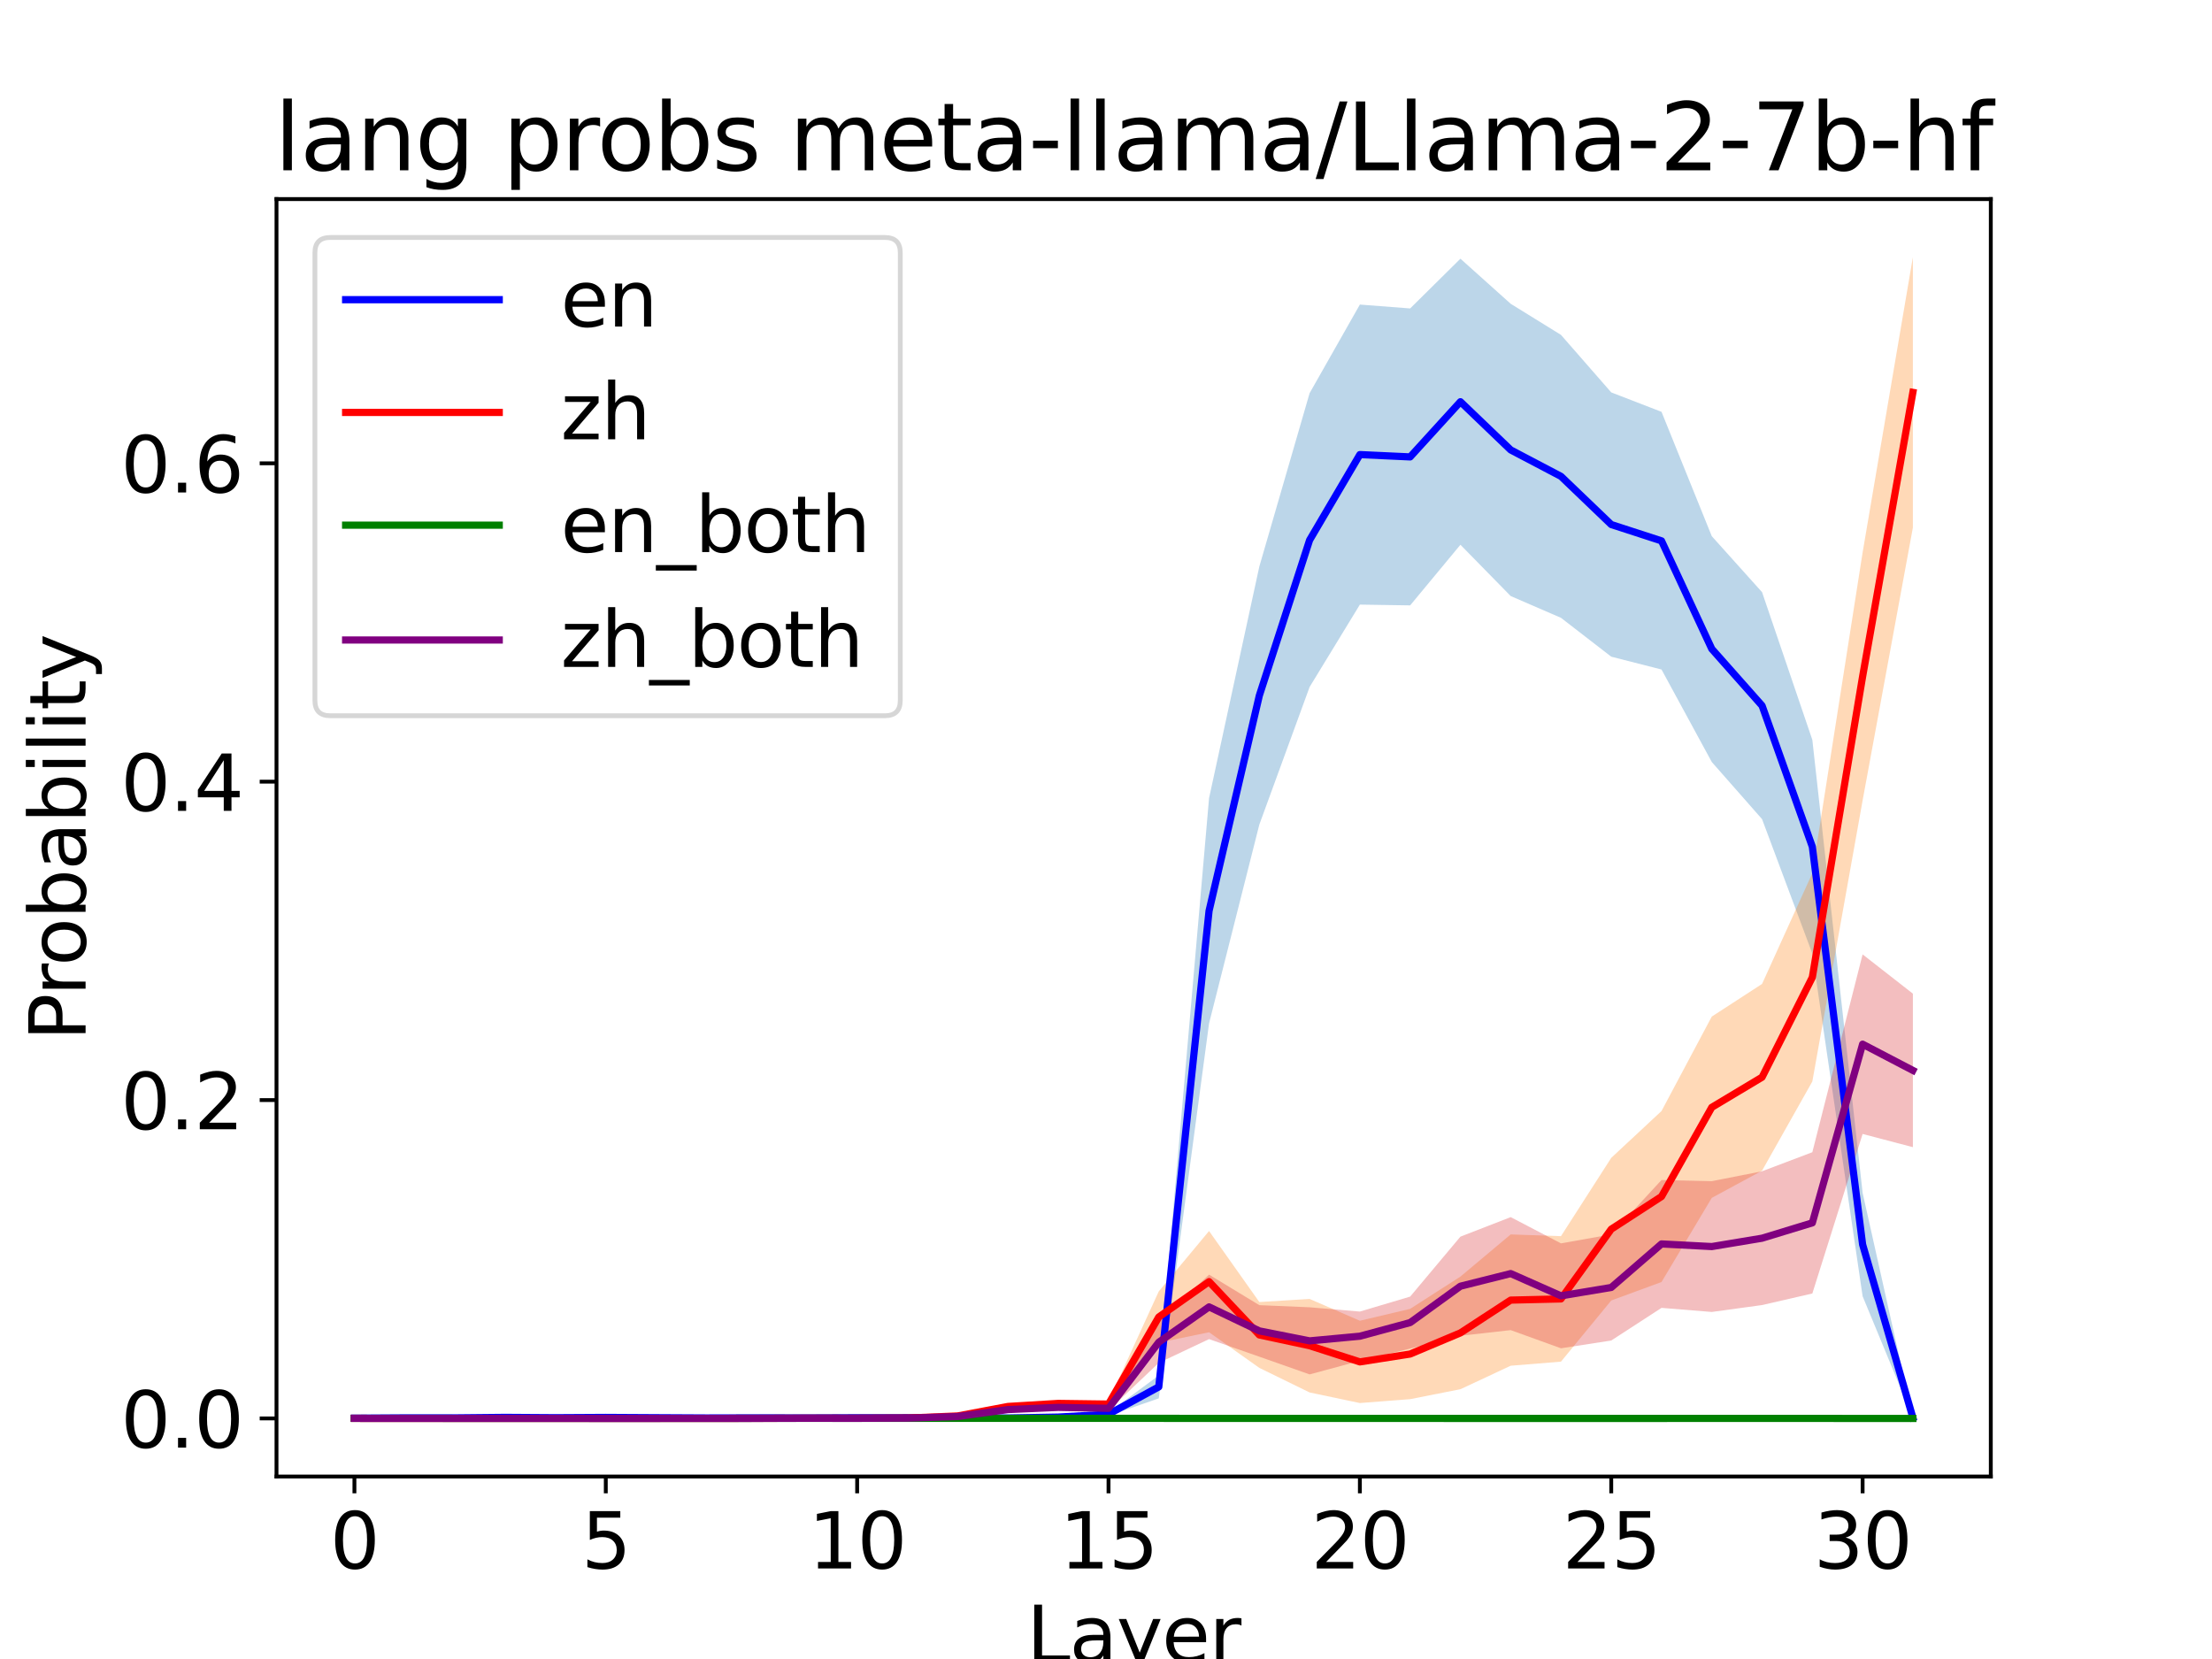 <?xml version="1.0" encoding="utf-8" standalone="no"?>
<!DOCTYPE svg PUBLIC "-//W3C//DTD SVG 1.1//EN"
  "http://www.w3.org/Graphics/SVG/1.1/DTD/svg11.dtd">
<svg xmlns:xlink="http://www.w3.org/1999/xlink" width="460.8pt" height="345.6pt" viewBox="0 0 460.8 345.6" xmlns="http://www.w3.org/2000/svg" version="1.1">
 <defs>
  <style type="text/css">*{stroke-linejoin: round; stroke-linecap: butt}</style>
 </defs>
 <g id="figure_1">
  <g id="patch_1">
   <path d="M 0 345.6 
L 460.8 345.6 
L 460.8 0 
L 0 0 
z
" style="fill: #ffffff"/>
  </g>
  <g id="axes_1">
   <g id="patch_2">
    <path d="M 57.6 307.584 
L 414.72 307.584 
L 414.72 41.472 
L 57.6 41.472 
z
" style="fill: #ffffff"/>
   </g>
   <g id="PolyCollection_1">
    <path d="M 73.833 295.423 
L 73.833 295.44 
L 84.305 295.39 
L 94.778 295.428 
L 105.251 295.327 
L 115.724 295.371 
L 126.196 295.452 
L 136.669 295.439 
L 147.142 295.442 
L 157.615 295.411 
L 168.087 295.405 
L 178.56 295.387 
L 189.033 295.386 
L 199.505 295.422 
L 209.978 295.415 
L 220.451 295.275 
L 230.924 294.935 
L 241.396 291.301 
L 251.869 213.188 
L 262.342 171.775 
L 272.815 143.114 
L 283.287 125.95 
L 293.76 126.112 
L 304.233 113.481 
L 314.705 124.168 
L 325.178 128.702 
L 335.651 136.799 
L 346.124 139.471 
L 356.596 158.74 
L 367.069 170.642 
L 377.542 198.655 
L 388.015 270.025 
L 398.487 295.365 
L 398.487 295.274 
L 398.487 295.274 
L 388.015 248.489 
L 377.542 154.125 
L 367.069 123.359 
L 356.596 111.7 
L 346.124 85.792 
L 335.651 81.743 
L 325.178 69.761 
L 314.705 63.284 
L 304.233 53.892 
L 293.76 64.255 
L 283.287 63.446 
L 272.815 81.905 
L 262.342 118.015 
L 251.869 166.27 
L 241.396 286.521 
L 230.924 294.282 
L 220.451 295.129 
L 209.978 295.375 
L 199.505 295.38 
L 189.033 295.285 
L 178.56 295.297 
L 168.087 295.357 
L 157.615 295.317 
L 147.142 295.333 
L 136.669 295.228 
L 126.196 295.097 
L 115.724 295.297 
L 105.251 295.204 
L 94.778 295.308 
L 84.305 295.344 
L 73.833 295.423 
z
" clip-path="url(#p2c4346bb25)" style="fill: #1f77b4; fill-opacity: 0.3"/>
   </g>
   <g id="PolyCollection_2">
    <path d="M 73.833 295.456 
L 73.833 295.483 
L 84.305 295.482 
L 94.778 295.483 
L 105.251 295.483 
L 115.724 295.484 
L 126.196 295.484 
L 136.669 295.483 
L 147.142 295.48 
L 157.615 295.472 
L 168.087 295.452 
L 178.56 295.462 
L 189.033 295.418 
L 199.505 295.066 
L 209.978 293.547 
L 220.451 293 
L 230.924 293.092 
L 241.396 279.7 
L 251.869 277.534 
L 262.342 284.953 
L 272.815 290.074 
L 283.287 292.28 
L 293.76 291.47 
L 304.233 289.396 
L 314.705 284.507 
L 325.178 283.657 
L 335.651 270.916 
L 346.124 267.07 
L 356.596 249.541 
L 367.069 243.874 
L 377.542 225.292 
L 388.015 166.755 
L 398.487 109.919 
L 398.487 53.568 
L 398.487 53.568 
L 388.015 115.101 
L 377.542 181.896 
L 367.069 204.97 
L 356.596 211.771 
L 346.124 231.446 
L 335.651 241.202 
L 325.178 257.516 
L 314.705 257.152 
L 304.233 265.936 
L 293.76 272.656 
L 283.287 275.136 
L 272.815 270.592 
L 262.342 271.239 
L 251.869 256.443 
L 241.396 269.013 
L 230.924 291.903 
L 220.451 291.713 
L 209.978 292.434 
L 199.505 294.872 
L 189.033 295.387 
L 178.56 295.436 
L 168.087 295.435 
L 157.615 295.465 
L 147.142 295.47 
L 136.669 295.477 
L 126.196 295.481 
L 115.724 295.48 
L 105.251 295.475 
L 94.778 295.476 
L 84.305 295.476 
L 73.833 295.456 
z
" clip-path="url(#p2c4346bb25)" style="fill: #ff7f0e; fill-opacity: 0.3"/>
   </g>
   <g id="PolyCollection_3">
    <path d="M 73.833 295.465 
L 73.833 295.469 
L 84.305 295.467 
L 94.778 295.473 
L 105.251 295.474 
L 115.724 295.475 
L 126.196 295.474 
L 136.669 295.475 
L 147.142 295.475 
L 157.615 295.472 
L 168.087 295.471 
L 178.56 295.47 
L 189.033 295.47 
L 199.505 295.472 
L 209.978 295.469 
L 220.451 295.471 
L 230.924 295.47 
L 241.396 295.473 
L 251.869 295.476 
L 262.342 295.476 
L 272.815 295.477 
L 283.287 295.482 
L 293.76 295.484 
L 304.233 295.484 
L 314.705 295.484 
L 325.178 295.484 
L 335.651 295.484 
L 346.124 295.484 
L 356.596 295.482 
L 367.069 295.481 
L 377.542 295.481 
L 388.015 295.487 
L 398.487 295.488 
L 398.487 295.488 
L 398.487 295.488 
L 388.015 295.486 
L 377.542 295.477 
L 367.069 295.478 
L 356.596 295.479 
L 346.124 295.482 
L 335.651 295.481 
L 325.178 295.482 
L 314.705 295.482 
L 304.233 295.482 
L 293.76 295.481 
L 283.287 295.479 
L 272.815 295.472 
L 262.342 295.471 
L 251.869 295.472 
L 241.396 295.468 
L 230.924 295.465 
L 220.451 295.467 
L 209.978 295.465 
L 199.505 295.468 
L 189.033 295.466 
L 178.56 295.466 
L 168.087 295.468 
L 157.615 295.469 
L 147.142 295.473 
L 136.669 295.473 
L 126.196 295.472 
L 115.724 295.473 
L 105.251 295.472 
L 94.778 295.47 
L 84.305 295.463 
L 73.833 295.465 
z
" clip-path="url(#p2c4346bb25)" style="fill: #2ca02c; fill-opacity: 0.3"/>
   </g>
   <g id="PolyCollection_4">
    <path d="M 73.833 295.454 
L 73.833 295.484 
L 84.305 295.482 
L 94.778 295.483 
L 105.251 295.484 
L 115.724 295.484 
L 126.196 295.485 
L 136.669 295.484 
L 147.142 295.482 
L 157.615 295.475 
L 168.087 295.461 
L 178.56 295.468 
L 189.033 295.433 
L 199.505 295.161 
L 209.978 294.035 
L 220.451 293.65 
L 230.924 293.821 
L 241.396 283.91 
L 251.869 278.961 
L 262.342 282.625 
L 272.815 286.314 
L 283.287 283.485 
L 293.76 280.935 
L 304.233 278.263 
L 314.705 277.089 
L 325.178 280.874 
L 335.651 279.255 
L 346.124 272.454 
L 356.596 273.304 
L 367.069 271.867 
L 377.542 269.458 
L 388.015 236.223 
L 398.487 238.975 
L 398.487 206.995 
L 398.487 206.995 
L 388.015 198.817 
L 377.542 240.028 
L 367.069 243.995 
L 356.596 246.06 
L 346.124 245.817 
L 335.651 257.152 
L 325.178 259.014 
L 314.705 253.549 
L 304.233 257.617 
L 293.76 270.106 
L 283.287 273.223 
L 272.815 272.332 
L 262.342 271.887 
L 251.869 265.531 
L 241.396 275.308 
L 230.924 292.945 
L 220.451 292.71 
L 209.978 293.248 
L 199.505 295.009 
L 189.033 295.408 
L 178.56 295.455 
L 168.087 295.448 
L 157.615 295.47 
L 147.142 295.479 
L 136.669 295.481 
L 126.196 295.481 
L 115.724 295.481 
L 105.251 295.478 
L 94.778 295.477 
L 84.305 295.476 
L 73.833 295.454 
z
" clip-path="url(#p2c4346bb25)" style="fill: #d62728; fill-opacity: 0.3"/>
   </g>
   <g id="matplotlib.axis_1">
    <g id="xtick_1">
     <g id="line2d_1">
      <defs>
       <path id="m923da6b4c5" d="M 0 0 
L 0 3.5 
" style="stroke: #000000; stroke-width: 0.8"/>
      </defs>
      <g>
       <use xlink:href="#m923da6b4c5" x="73.833" y="307.584" style="stroke: #000000; stroke-width: 0.8"/>
      </g>
     </g>
     <g id="text_1">
      <!-- 0 -->
      <g transform="translate(68.743 326.741) scale(0.16 -0.16)">
       <defs>
        <path id="DejaVuSans-30" d="M 2034 4250 
Q 1547 4250 1301 3770 
Q 1056 3291 1056 2328 
Q 1056 1369 1301 889 
Q 1547 409 2034 409 
Q 2525 409 2770 889 
Q 3016 1369 3016 2328 
Q 3016 3291 2770 3770 
Q 2525 4250 2034 4250 
z
M 2034 4750 
Q 2819 4750 3233 4129 
Q 3647 3509 3647 2328 
Q 3647 1150 3233 529 
Q 2819 -91 2034 -91 
Q 1250 -91 836 529 
Q 422 1150 422 2328 
Q 422 3509 836 4129 
Q 1250 4750 2034 4750 
z
" transform="scale(0.016)"/>
       </defs>
       <use xlink:href="#DejaVuSans-30"/>
      </g>
     </g>
    </g>
    <g id="xtick_2">
     <g id="line2d_2">
      <g>
       <use xlink:href="#m923da6b4c5" x="126.196" y="307.584" style="stroke: #000000; stroke-width: 0.8"/>
      </g>
     </g>
     <g id="text_2">
      <!-- 5 -->
      <g transform="translate(121.106 326.741) scale(0.16 -0.16)">
       <defs>
        <path id="DejaVuSans-35" d="M 691 4666 
L 3169 4666 
L 3169 4134 
L 1269 4134 
L 1269 2991 
Q 1406 3038 1543 3061 
Q 1681 3084 1819 3084 
Q 2600 3084 3056 2656 
Q 3513 2228 3513 1497 
Q 3513 744 3044 326 
Q 2575 -91 1722 -91 
Q 1428 -91 1123 -41 
Q 819 9 494 109 
L 494 744 
Q 775 591 1075 516 
Q 1375 441 1709 441 
Q 2250 441 2565 725 
Q 2881 1009 2881 1497 
Q 2881 1984 2565 2268 
Q 2250 2553 1709 2553 
Q 1456 2553 1204 2497 
Q 953 2441 691 2322 
L 691 4666 
z
" transform="scale(0.016)"/>
       </defs>
       <use xlink:href="#DejaVuSans-35"/>
      </g>
     </g>
    </g>
    <g id="xtick_3">
     <g id="line2d_3">
      <g>
       <use xlink:href="#m923da6b4c5" x="178.56" y="307.584" style="stroke: #000000; stroke-width: 0.8"/>
      </g>
     </g>
     <g id="text_3">
      <!-- 10 -->
      <g transform="translate(168.38 326.741) scale(0.16 -0.16)">
       <defs>
        <path id="DejaVuSans-31" d="M 794 531 
L 1825 531 
L 1825 4091 
L 703 3866 
L 703 4441 
L 1819 4666 
L 2450 4666 
L 2450 531 
L 3481 531 
L 3481 0 
L 794 0 
L 794 531 
z
" transform="scale(0.016)"/>
       </defs>
       <use xlink:href="#DejaVuSans-31"/>
       <use xlink:href="#DejaVuSans-30" x="63.623"/>
      </g>
     </g>
    </g>
    <g id="xtick_4">
     <g id="line2d_4">
      <g>
       <use xlink:href="#m923da6b4c5" x="230.924" y="307.584" style="stroke: #000000; stroke-width: 0.8"/>
      </g>
     </g>
     <g id="text_4">
      <!-- 15 -->
      <g transform="translate(220.744 326.741) scale(0.16 -0.16)">
       <use xlink:href="#DejaVuSans-31"/>
       <use xlink:href="#DejaVuSans-35" x="63.623"/>
      </g>
     </g>
    </g>
    <g id="xtick_5">
     <g id="line2d_5">
      <g>
       <use xlink:href="#m923da6b4c5" x="283.287" y="307.584" style="stroke: #000000; stroke-width: 0.8"/>
      </g>
     </g>
     <g id="text_5">
      <!-- 20 -->
      <g transform="translate(273.107 326.741) scale(0.16 -0.16)">
       <defs>
        <path id="DejaVuSans-32" d="M 1228 531 
L 3431 531 
L 3431 0 
L 469 0 
L 469 531 
Q 828 903 1448 1529 
Q 2069 2156 2228 2338 
Q 2531 2678 2651 2914 
Q 2772 3150 2772 3378 
Q 2772 3750 2511 3984 
Q 2250 4219 1831 4219 
Q 1534 4219 1204 4116 
Q 875 4013 500 3803 
L 500 4441 
Q 881 4594 1212 4672 
Q 1544 4750 1819 4750 
Q 2544 4750 2975 4387 
Q 3406 4025 3406 3419 
Q 3406 3131 3298 2873 
Q 3191 2616 2906 2266 
Q 2828 2175 2409 1742 
Q 1991 1309 1228 531 
z
" transform="scale(0.016)"/>
       </defs>
       <use xlink:href="#DejaVuSans-32"/>
       <use xlink:href="#DejaVuSans-30" x="63.623"/>
      </g>
     </g>
    </g>
    <g id="xtick_6">
     <g id="line2d_6">
      <g>
       <use xlink:href="#m923da6b4c5" x="335.651" y="307.584" style="stroke: #000000; stroke-width: 0.8"/>
      </g>
     </g>
     <g id="text_6">
      <!-- 25 -->
      <g transform="translate(325.471 326.741) scale(0.16 -0.16)">
       <use xlink:href="#DejaVuSans-32"/>
       <use xlink:href="#DejaVuSans-35" x="63.623"/>
      </g>
     </g>
    </g>
    <g id="xtick_7">
     <g id="line2d_7">
      <g>
       <use xlink:href="#m923da6b4c5" x="388.015" y="307.584" style="stroke: #000000; stroke-width: 0.8"/>
      </g>
     </g>
     <g id="text_7">
      <!-- 30 -->
      <g transform="translate(377.835 326.741) scale(0.16 -0.16)">
       <defs>
        <path id="DejaVuSans-33" d="M 2597 2516 
Q 3050 2419 3304 2112 
Q 3559 1806 3559 1356 
Q 3559 666 3084 287 
Q 2609 -91 1734 -91 
Q 1441 -91 1130 -33 
Q 819 25 488 141 
L 488 750 
Q 750 597 1062 519 
Q 1375 441 1716 441 
Q 2309 441 2620 675 
Q 2931 909 2931 1356 
Q 2931 1769 2642 2001 
Q 2353 2234 1838 2234 
L 1294 2234 
L 1294 2753 
L 1863 2753 
Q 2328 2753 2575 2939 
Q 2822 3125 2822 3475 
Q 2822 3834 2567 4026 
Q 2313 4219 1838 4219 
Q 1578 4219 1281 4162 
Q 984 4106 628 3988 
L 628 4550 
Q 988 4650 1302 4700 
Q 1616 4750 1894 4750 
Q 2613 4750 3031 4423 
Q 3450 4097 3450 3541 
Q 3450 3153 3228 2886 
Q 3006 2619 2597 2516 
z
" transform="scale(0.016)"/>
       </defs>
       <use xlink:href="#DejaVuSans-33"/>
       <use xlink:href="#DejaVuSans-30" x="63.623"/>
      </g>
     </g>
    </g>
    <g id="text_8">
     <!-- Layer -->
     <g transform="translate(213.854 346.226) scale(0.16 -0.16)">
      <defs>
       <path id="DejaVuSans-4c" d="M 628 4666 
L 1259 4666 
L 1259 531 
L 3531 531 
L 3531 0 
L 628 0 
L 628 4666 
z
" transform="scale(0.016)"/>
       <path id="DejaVuSans-61" d="M 2194 1759 
Q 1497 1759 1228 1600 
Q 959 1441 959 1056 
Q 959 750 1161 570 
Q 1363 391 1709 391 
Q 2188 391 2477 730 
Q 2766 1069 2766 1631 
L 2766 1759 
L 2194 1759 
z
M 3341 1997 
L 3341 0 
L 2766 0 
L 2766 531 
Q 2569 213 2275 61 
Q 1981 -91 1556 -91 
Q 1019 -91 701 211 
Q 384 513 384 1019 
Q 384 1609 779 1909 
Q 1175 2209 1959 2209 
L 2766 2209 
L 2766 2266 
Q 2766 2663 2505 2880 
Q 2244 3097 1772 3097 
Q 1472 3097 1187 3025 
Q 903 2953 641 2809 
L 641 3341 
Q 956 3463 1253 3523 
Q 1550 3584 1831 3584 
Q 2591 3584 2966 3190 
Q 3341 2797 3341 1997 
z
" transform="scale(0.016)"/>
       <path id="DejaVuSans-79" d="M 2059 -325 
Q 1816 -950 1584 -1140 
Q 1353 -1331 966 -1331 
L 506 -1331 
L 506 -850 
L 844 -850 
Q 1081 -850 1212 -737 
Q 1344 -625 1503 -206 
L 1606 56 
L 191 3500 
L 800 3500 
L 1894 763 
L 2988 3500 
L 3597 3500 
L 2059 -325 
z
" transform="scale(0.016)"/>
       <path id="DejaVuSans-65" d="M 3597 1894 
L 3597 1613 
L 953 1613 
Q 991 1019 1311 708 
Q 1631 397 2203 397 
Q 2534 397 2845 478 
Q 3156 559 3463 722 
L 3463 178 
Q 3153 47 2828 -22 
Q 2503 -91 2169 -91 
Q 1331 -91 842 396 
Q 353 884 353 1716 
Q 353 2575 817 3079 
Q 1281 3584 2069 3584 
Q 2775 3584 3186 3129 
Q 3597 2675 3597 1894 
z
M 3022 2063 
Q 3016 2534 2758 2815 
Q 2500 3097 2075 3097 
Q 1594 3097 1305 2825 
Q 1016 2553 972 2059 
L 3022 2063 
z
" transform="scale(0.016)"/>
       <path id="DejaVuSans-72" d="M 2631 2963 
Q 2534 3019 2420 3045 
Q 2306 3072 2169 3072 
Q 1681 3072 1420 2755 
Q 1159 2438 1159 1844 
L 1159 0 
L 581 0 
L 581 3500 
L 1159 3500 
L 1159 2956 
Q 1341 3275 1631 3429 
Q 1922 3584 2338 3584 
Q 2397 3584 2469 3576 
Q 2541 3569 2628 3553 
L 2631 2963 
z
" transform="scale(0.016)"/>
      </defs>
      <use xlink:href="#DejaVuSans-4c"/>
      <use xlink:href="#DejaVuSans-61" x="55.713"/>
      <use xlink:href="#DejaVuSans-79" x="116.992"/>
      <use xlink:href="#DejaVuSans-65" x="176.172"/>
      <use xlink:href="#DejaVuSans-72" x="237.695"/>
     </g>
    </g>
   </g>
   <g id="matplotlib.axis_2">
    <g id="ytick_1">
     <g id="line2d_8">
      <defs>
       <path id="mcda811824f" d="M 0 0 
L -3.5 0 
" style="stroke: #000000; stroke-width: 0.8"/>
      </defs>
      <g>
       <use xlink:href="#mcda811824f" x="57.6" y="295.488" style="stroke: #000000; stroke-width: 0.8"/>
      </g>
     </g>
     <g id="text_9">
      <!-- 0.0 -->
      <g transform="translate(25.155 301.567) scale(0.16 -0.16)">
       <defs>
        <path id="DejaVuSans-2e" d="M 684 794 
L 1344 794 
L 1344 0 
L 684 0 
L 684 794 
z
" transform="scale(0.016)"/>
       </defs>
       <use xlink:href="#DejaVuSans-30"/>
       <use xlink:href="#DejaVuSans-2e" x="63.623"/>
       <use xlink:href="#DejaVuSans-30" x="95.41"/>
      </g>
     </g>
    </g>
    <g id="ytick_2">
     <g id="line2d_9">
      <g>
       <use xlink:href="#mcda811824f" x="57.6" y="229.162" style="stroke: #000000; stroke-width: 0.8"/>
      </g>
     </g>
     <g id="text_10">
      <!-- 0.2 -->
      <g transform="translate(25.155 235.241) scale(0.16 -0.16)">
       <use xlink:href="#DejaVuSans-30"/>
       <use xlink:href="#DejaVuSans-2e" x="63.623"/>
       <use xlink:href="#DejaVuSans-32" x="95.41"/>
      </g>
     </g>
    </g>
    <g id="ytick_3">
     <g id="line2d_10">
      <g>
       <use xlink:href="#mcda811824f" x="57.6" y="162.837" style="stroke: #000000; stroke-width: 0.8"/>
      </g>
     </g>
     <g id="text_11">
      <!-- 0.4 -->
      <g transform="translate(25.155 168.916) scale(0.16 -0.16)">
       <defs>
        <path id="DejaVuSans-34" d="M 2419 4116 
L 825 1625 
L 2419 1625 
L 2419 4116 
z
M 2253 4666 
L 3047 4666 
L 3047 1625 
L 3713 1625 
L 3713 1100 
L 3047 1100 
L 3047 0 
L 2419 0 
L 2419 1100 
L 313 1100 
L 313 1709 
L 2253 4666 
z
" transform="scale(0.016)"/>
       </defs>
       <use xlink:href="#DejaVuSans-30"/>
       <use xlink:href="#DejaVuSans-2e" x="63.623"/>
       <use xlink:href="#DejaVuSans-34" x="95.41"/>
      </g>
     </g>
    </g>
    <g id="ytick_4">
     <g id="line2d_11">
      <g>
       <use xlink:href="#mcda811824f" x="57.6" y="96.511" style="stroke: #000000; stroke-width: 0.8"/>
      </g>
     </g>
     <g id="text_12">
      <!-- 0.6 -->
      <g transform="translate(25.155 102.59) scale(0.16 -0.16)">
       <defs>
        <path id="DejaVuSans-36" d="M 2113 2584 
Q 1688 2584 1439 2293 
Q 1191 2003 1191 1497 
Q 1191 994 1439 701 
Q 1688 409 2113 409 
Q 2538 409 2786 701 
Q 3034 994 3034 1497 
Q 3034 2003 2786 2293 
Q 2538 2584 2113 2584 
z
M 3366 4563 
L 3366 3988 
Q 3128 4100 2886 4159 
Q 2644 4219 2406 4219 
Q 1781 4219 1451 3797 
Q 1122 3375 1075 2522 
Q 1259 2794 1537 2939 
Q 1816 3084 2150 3084 
Q 2853 3084 3261 2657 
Q 3669 2231 3669 1497 
Q 3669 778 3244 343 
Q 2819 -91 2113 -91 
Q 1303 -91 875 529 
Q 447 1150 447 2328 
Q 447 3434 972 4092 
Q 1497 4750 2381 4750 
Q 2619 4750 2861 4703 
Q 3103 4656 3366 4563 
z
" transform="scale(0.016)"/>
       </defs>
       <use xlink:href="#DejaVuSans-30"/>
       <use xlink:href="#DejaVuSans-2e" x="63.623"/>
       <use xlink:href="#DejaVuSans-36" x="95.41"/>
      </g>
     </g>
    </g>
    <g id="text_13">
     <!-- Probability -->
     <g transform="translate(17.828 216.814) rotate(-90) scale(0.16 -0.16)">
      <defs>
       <path id="DejaVuSans-50" d="M 1259 4147 
L 1259 2394 
L 2053 2394 
Q 2494 2394 2734 2622 
Q 2975 2850 2975 3272 
Q 2975 3691 2734 3919 
Q 2494 4147 2053 4147 
L 1259 4147 
z
M 628 4666 
L 2053 4666 
Q 2838 4666 3239 4311 
Q 3641 3956 3641 3272 
Q 3641 2581 3239 2228 
Q 2838 1875 2053 1875 
L 1259 1875 
L 1259 0 
L 628 0 
L 628 4666 
z
" transform="scale(0.016)"/>
       <path id="DejaVuSans-6f" d="M 1959 3097 
Q 1497 3097 1228 2736 
Q 959 2375 959 1747 
Q 959 1119 1226 758 
Q 1494 397 1959 397 
Q 2419 397 2687 759 
Q 2956 1122 2956 1747 
Q 2956 2369 2687 2733 
Q 2419 3097 1959 3097 
z
M 1959 3584 
Q 2709 3584 3137 3096 
Q 3566 2609 3566 1747 
Q 3566 888 3137 398 
Q 2709 -91 1959 -91 
Q 1206 -91 779 398 
Q 353 888 353 1747 
Q 353 2609 779 3096 
Q 1206 3584 1959 3584 
z
" transform="scale(0.016)"/>
       <path id="DejaVuSans-62" d="M 3116 1747 
Q 3116 2381 2855 2742 
Q 2594 3103 2138 3103 
Q 1681 3103 1420 2742 
Q 1159 2381 1159 1747 
Q 1159 1113 1420 752 
Q 1681 391 2138 391 
Q 2594 391 2855 752 
Q 3116 1113 3116 1747 
z
M 1159 2969 
Q 1341 3281 1617 3432 
Q 1894 3584 2278 3584 
Q 2916 3584 3314 3078 
Q 3713 2572 3713 1747 
Q 3713 922 3314 415 
Q 2916 -91 2278 -91 
Q 1894 -91 1617 61 
Q 1341 213 1159 525 
L 1159 0 
L 581 0 
L 581 4863 
L 1159 4863 
L 1159 2969 
z
" transform="scale(0.016)"/>
       <path id="DejaVuSans-69" d="M 603 3500 
L 1178 3500 
L 1178 0 
L 603 0 
L 603 3500 
z
M 603 4863 
L 1178 4863 
L 1178 4134 
L 603 4134 
L 603 4863 
z
" transform="scale(0.016)"/>
       <path id="DejaVuSans-6c" d="M 603 4863 
L 1178 4863 
L 1178 0 
L 603 0 
L 603 4863 
z
" transform="scale(0.016)"/>
       <path id="DejaVuSans-74" d="M 1172 4494 
L 1172 3500 
L 2356 3500 
L 2356 3053 
L 1172 3053 
L 1172 1153 
Q 1172 725 1289 603 
Q 1406 481 1766 481 
L 2356 481 
L 2356 0 
L 1766 0 
Q 1100 0 847 248 
Q 594 497 594 1153 
L 594 3053 
L 172 3053 
L 172 3500 
L 594 3500 
L 594 4494 
L 1172 4494 
z
" transform="scale(0.016)"/>
      </defs>
      <use xlink:href="#DejaVuSans-50"/>
      <use xlink:href="#DejaVuSans-72" x="58.553"/>
      <use xlink:href="#DejaVuSans-6f" x="97.416"/>
      <use xlink:href="#DejaVuSans-62" x="158.598"/>
      <use xlink:href="#DejaVuSans-61" x="222.074"/>
      <use xlink:href="#DejaVuSans-62" x="283.354"/>
      <use xlink:href="#DejaVuSans-69" x="346.83"/>
      <use xlink:href="#DejaVuSans-6c" x="374.613"/>
      <use xlink:href="#DejaVuSans-69" x="402.396"/>
      <use xlink:href="#DejaVuSans-74" x="430.18"/>
      <use xlink:href="#DejaVuSans-79" x="469.389"/>
     </g>
    </g>
   </g>
   <g id="line2d_12">
    <path d="M 73.833 295.431 
L 84.305 295.367 
L 94.778 295.368 
L 105.251 295.266 
L 115.724 295.334 
L 126.196 295.275 
L 136.669 295.333 
L 147.142 295.387 
L 157.615 295.364 
L 168.087 295.381 
L 178.56 295.342 
L 189.033 295.336 
L 199.505 295.401 
L 209.978 295.395 
L 220.451 295.202 
L 230.924 294.608 
L 241.396 288.91 
L 251.869 189.749 
L 262.342 144.895 
L 272.815 112.51 
L 283.287 94.698 
L 293.76 95.183 
L 304.233 83.687 
L 314.705 93.726 
L 325.178 99.232 
L 335.651 109.271 
L 346.124 112.672 
L 356.596 135.18 
L 367.069 147 
L 377.542 176.39 
L 388.015 259.257 
L 398.487 295.32 
" clip-path="url(#p2c4346bb25)" style="fill: none; stroke: #0000ff; stroke-width: 1.5; stroke-linecap: square"/>
   </g>
   <g id="line2d_13">
    <path d="M 73.833 295.469 
L 84.305 295.479 
L 94.778 295.479 
L 105.251 295.479 
L 115.724 295.482 
L 126.196 295.482 
L 136.669 295.48 
L 147.142 295.475 
L 157.615 295.468 
L 168.087 295.444 
L 178.56 295.449 
L 189.033 295.402 
L 199.505 294.969 
L 209.978 292.991 
L 220.451 292.356 
L 230.924 292.497 
L 241.396 274.356 
L 251.869 266.989 
L 262.342 278.091 
L 272.815 280.338 
L 283.287 283.708 
L 293.76 282.068 
L 304.233 277.666 
L 314.705 270.835 
L 325.178 270.592 
L 335.651 256.059 
L 346.124 249.258 
L 356.596 230.676 
L 367.069 224.402 
L 377.542 203.594 
L 388.015 140.928 
L 398.487 81.743 
" clip-path="url(#p2c4346bb25)" style="fill: none; stroke: #ff0000; stroke-width: 1.5; stroke-linecap: square"/>
   </g>
   <g id="line2d_14">
    <path d="M 73.833 295.467 
L 84.305 295.465 
L 94.778 295.472 
L 105.251 295.473 
L 115.724 295.474 
L 126.196 295.473 
L 136.669 295.474 
L 147.142 295.474 
L 157.615 295.47 
L 168.087 295.47 
L 178.56 295.468 
L 189.033 295.468 
L 199.505 295.47 
L 209.978 295.467 
L 220.451 295.469 
L 230.924 295.467 
L 241.396 295.47 
L 251.869 295.474 
L 262.342 295.473 
L 272.815 295.475 
L 283.287 295.481 
L 293.76 295.482 
L 304.233 295.483 
L 314.705 295.483 
L 325.178 295.483 
L 335.651 295.483 
L 346.124 295.483 
L 356.596 295.481 
L 367.069 295.48 
L 377.542 295.479 
L 388.015 295.487 
L 398.487 295.488 
" clip-path="url(#p2c4346bb25)" style="fill: none; stroke: #008000; stroke-width: 1.5; stroke-linecap: square"/>
   </g>
   <g id="line2d_15">
    <path d="M 73.833 295.469 
L 84.305 295.479 
L 94.778 295.48 
L 105.251 295.481 
L 115.724 295.482 
L 126.196 295.483 
L 136.669 295.483 
L 147.142 295.48 
L 157.615 295.473 
L 168.087 295.454 
L 178.56 295.462 
L 189.033 295.42 
L 199.505 295.085 
L 209.978 293.641 
L 220.451 293.181 
L 230.924 293.383 
L 241.396 279.609 
L 251.869 272.251 
L 262.342 277.251 
L 272.815 279.326 
L 283.287 278.354 
L 293.76 275.52 
L 304.233 267.94 
L 314.705 265.309 
L 325.178 269.944 
L 335.651 268.203 
L 346.124 259.135 
L 356.596 259.682 
L 367.069 257.941 
L 377.542 254.743 
L 388.015 217.52 
L 398.487 222.985 
" clip-path="url(#p2c4346bb25)" style="fill: none; stroke: #800080; stroke-width: 1.5; stroke-linecap: square"/>
   </g>
   <g id="patch_3">
    <path d="M 57.6 307.584 
L 57.6 41.472 
" style="fill: none; stroke: #000000; stroke-width: 0.8; stroke-linejoin: miter; stroke-linecap: square"/>
   </g>
   <g id="patch_4">
    <path d="M 414.72 307.584 
L 414.72 41.472 
" style="fill: none; stroke: #000000; stroke-width: 0.8; stroke-linejoin: miter; stroke-linecap: square"/>
   </g>
   <g id="patch_5">
    <path d="M 57.6 307.584 
L 414.72 307.584 
" style="fill: none; stroke: #000000; stroke-width: 0.8; stroke-linejoin: miter; stroke-linecap: square"/>
   </g>
   <g id="patch_6">
    <path d="M 57.6 41.472 
L 414.72 41.472 
" style="fill: none; stroke: #000000; stroke-width: 0.8; stroke-linejoin: miter; stroke-linecap: square"/>
   </g>
   <g id="text_14">
    <!-- lang probs meta-llama/Llama-2-7b-hf -->
    <g transform="translate(57.184 35.472) scale(0.192 -0.192)">
     <defs>
      <path id="DejaVuSans-6e" d="M 3513 2113 
L 3513 0 
L 2938 0 
L 2938 2094 
Q 2938 2591 2744 2837 
Q 2550 3084 2163 3084 
Q 1697 3084 1428 2787 
Q 1159 2491 1159 1978 
L 1159 0 
L 581 0 
L 581 3500 
L 1159 3500 
L 1159 2956 
Q 1366 3272 1645 3428 
Q 1925 3584 2291 3584 
Q 2894 3584 3203 3211 
Q 3513 2838 3513 2113 
z
" transform="scale(0.016)"/>
      <path id="DejaVuSans-67" d="M 2906 1791 
Q 2906 2416 2648 2759 
Q 2391 3103 1925 3103 
Q 1463 3103 1205 2759 
Q 947 2416 947 1791 
Q 947 1169 1205 825 
Q 1463 481 1925 481 
Q 2391 481 2648 825 
Q 2906 1169 2906 1791 
z
M 3481 434 
Q 3481 -459 3084 -895 
Q 2688 -1331 1869 -1331 
Q 1566 -1331 1297 -1286 
Q 1028 -1241 775 -1147 
L 775 -588 
Q 1028 -725 1275 -790 
Q 1522 -856 1778 -856 
Q 2344 -856 2625 -561 
Q 2906 -266 2906 331 
L 2906 616 
Q 2728 306 2450 153 
Q 2172 0 1784 0 
Q 1141 0 747 490 
Q 353 981 353 1791 
Q 353 2603 747 3093 
Q 1141 3584 1784 3584 
Q 2172 3584 2450 3431 
Q 2728 3278 2906 2969 
L 2906 3500 
L 3481 3500 
L 3481 434 
z
" transform="scale(0.016)"/>
      <path id="DejaVuSans-20" transform="scale(0.016)"/>
      <path id="DejaVuSans-70" d="M 1159 525 
L 1159 -1331 
L 581 -1331 
L 581 3500 
L 1159 3500 
L 1159 2969 
Q 1341 3281 1617 3432 
Q 1894 3584 2278 3584 
Q 2916 3584 3314 3078 
Q 3713 2572 3713 1747 
Q 3713 922 3314 415 
Q 2916 -91 2278 -91 
Q 1894 -91 1617 61 
Q 1341 213 1159 525 
z
M 3116 1747 
Q 3116 2381 2855 2742 
Q 2594 3103 2138 3103 
Q 1681 3103 1420 2742 
Q 1159 2381 1159 1747 
Q 1159 1113 1420 752 
Q 1681 391 2138 391 
Q 2594 391 2855 752 
Q 3116 1113 3116 1747 
z
" transform="scale(0.016)"/>
      <path id="DejaVuSans-73" d="M 2834 3397 
L 2834 2853 
Q 2591 2978 2328 3040 
Q 2066 3103 1784 3103 
Q 1356 3103 1142 2972 
Q 928 2841 928 2578 
Q 928 2378 1081 2264 
Q 1234 2150 1697 2047 
L 1894 2003 
Q 2506 1872 2764 1633 
Q 3022 1394 3022 966 
Q 3022 478 2636 193 
Q 2250 -91 1575 -91 
Q 1294 -91 989 -36 
Q 684 19 347 128 
L 347 722 
Q 666 556 975 473 
Q 1284 391 1588 391 
Q 1994 391 2212 530 
Q 2431 669 2431 922 
Q 2431 1156 2273 1281 
Q 2116 1406 1581 1522 
L 1381 1569 
Q 847 1681 609 1914 
Q 372 2147 372 2553 
Q 372 3047 722 3315 
Q 1072 3584 1716 3584 
Q 2034 3584 2315 3537 
Q 2597 3491 2834 3397 
z
" transform="scale(0.016)"/>
      <path id="DejaVuSans-6d" d="M 3328 2828 
Q 3544 3216 3844 3400 
Q 4144 3584 4550 3584 
Q 5097 3584 5394 3201 
Q 5691 2819 5691 2113 
L 5691 0 
L 5113 0 
L 5113 2094 
Q 5113 2597 4934 2840 
Q 4756 3084 4391 3084 
Q 3944 3084 3684 2787 
Q 3425 2491 3425 1978 
L 3425 0 
L 2847 0 
L 2847 2094 
Q 2847 2600 2669 2842 
Q 2491 3084 2119 3084 
Q 1678 3084 1418 2786 
Q 1159 2488 1159 1978 
L 1159 0 
L 581 0 
L 581 3500 
L 1159 3500 
L 1159 2956 
Q 1356 3278 1631 3431 
Q 1906 3584 2284 3584 
Q 2666 3584 2933 3390 
Q 3200 3197 3328 2828 
z
" transform="scale(0.016)"/>
      <path id="DejaVuSans-2d" d="M 313 2009 
L 1997 2009 
L 1997 1497 
L 313 1497 
L 313 2009 
z
" transform="scale(0.016)"/>
      <path id="DejaVuSans-2f" d="M 1625 4666 
L 2156 4666 
L 531 -594 
L 0 -594 
L 1625 4666 
z
" transform="scale(0.016)"/>
      <path id="DejaVuSans-37" d="M 525 4666 
L 3525 4666 
L 3525 4397 
L 1831 0 
L 1172 0 
L 2766 4134 
L 525 4134 
L 525 4666 
z
" transform="scale(0.016)"/>
      <path id="DejaVuSans-68" d="M 3513 2113 
L 3513 0 
L 2938 0 
L 2938 2094 
Q 2938 2591 2744 2837 
Q 2550 3084 2163 3084 
Q 1697 3084 1428 2787 
Q 1159 2491 1159 1978 
L 1159 0 
L 581 0 
L 581 4863 
L 1159 4863 
L 1159 2956 
Q 1366 3272 1645 3428 
Q 1925 3584 2291 3584 
Q 2894 3584 3203 3211 
Q 3513 2838 3513 2113 
z
" transform="scale(0.016)"/>
      <path id="DejaVuSans-66" d="M 2375 4863 
L 2375 4384 
L 1825 4384 
Q 1516 4384 1395 4259 
Q 1275 4134 1275 3809 
L 1275 3500 
L 2222 3500 
L 2222 3053 
L 1275 3053 
L 1275 0 
L 697 0 
L 697 3053 
L 147 3053 
L 147 3500 
L 697 3500 
L 697 3744 
Q 697 4328 969 4595 
Q 1241 4863 1831 4863 
L 2375 4863 
z
" transform="scale(0.016)"/>
     </defs>
     <use xlink:href="#DejaVuSans-6c"/>
     <use xlink:href="#DejaVuSans-61" x="27.783"/>
     <use xlink:href="#DejaVuSans-6e" x="89.062"/>
     <use xlink:href="#DejaVuSans-67" x="152.441"/>
     <use xlink:href="#DejaVuSans-20" x="215.918"/>
     <use xlink:href="#DejaVuSans-70" x="247.705"/>
     <use xlink:href="#DejaVuSans-72" x="311.182"/>
     <use xlink:href="#DejaVuSans-6f" x="350.045"/>
     <use xlink:href="#DejaVuSans-62" x="411.227"/>
     <use xlink:href="#DejaVuSans-73" x="474.703"/>
     <use xlink:href="#DejaVuSans-20" x="526.803"/>
     <use xlink:href="#DejaVuSans-6d" x="558.59"/>
     <use xlink:href="#DejaVuSans-65" x="656.002"/>
     <use xlink:href="#DejaVuSans-74" x="717.525"/>
     <use xlink:href="#DejaVuSans-61" x="756.734"/>
     <use xlink:href="#DejaVuSans-2d" x="818.014"/>
     <use xlink:href="#DejaVuSans-6c" x="854.098"/>
     <use xlink:href="#DejaVuSans-6c" x="881.881"/>
     <use xlink:href="#DejaVuSans-61" x="909.664"/>
     <use xlink:href="#DejaVuSans-6d" x="970.943"/>
     <use xlink:href="#DejaVuSans-61" x="1068.355"/>
     <use xlink:href="#DejaVuSans-2f" x="1129.635"/>
     <use xlink:href="#DejaVuSans-4c" x="1163.326"/>
     <use xlink:href="#DejaVuSans-6c" x="1219.039"/>
     <use xlink:href="#DejaVuSans-61" x="1246.822"/>
     <use xlink:href="#DejaVuSans-6d" x="1308.102"/>
     <use xlink:href="#DejaVuSans-61" x="1405.514"/>
     <use xlink:href="#DejaVuSans-2d" x="1466.793"/>
     <use xlink:href="#DejaVuSans-32" x="1502.877"/>
     <use xlink:href="#DejaVuSans-2d" x="1566.5"/>
     <use xlink:href="#DejaVuSans-37" x="1602.584"/>
     <use xlink:href="#DejaVuSans-62" x="1666.207"/>
     <use xlink:href="#DejaVuSans-2d" x="1729.684"/>
     <use xlink:href="#DejaVuSans-68" x="1765.768"/>
     <use xlink:href="#DejaVuSans-66" x="1829.146"/>
    </g>
   </g>
   <g id="legend_1">
    <g id="patch_7">
     <path d="M 68.8 149.102 
L 184.345 149.102 
Q 187.545 149.102 187.545 145.902 
L 187.545 52.672 
Q 187.545 49.472 184.345 49.472 
L 68.8 49.472 
Q 65.6 49.472 65.6 52.672 
L 65.6 145.902 
Q 65.6 149.102 68.8 149.102 
z
" style="fill: #ffffff; opacity: 0.8; stroke: #cccccc; stroke-linejoin: miter"/>
    </g>
    <g id="line2d_16">
     <path d="M 72 62.429 
L 88 62.429 
L 104 62.429 
" style="fill: none; stroke: #0000ff; stroke-width: 1.5; stroke-linecap: square"/>
    </g>
    <g id="text_15">
     <!-- en -->
     <g transform="translate(116.8 68.029) scale(0.16 -0.16)">
      <use xlink:href="#DejaVuSans-65"/>
      <use xlink:href="#DejaVuSans-6e" x="61.523"/>
     </g>
    </g>
    <g id="line2d_17">
     <path d="M 72 85.915 
L 88 85.915 
L 104 85.915 
" style="fill: none; stroke: #ff0000; stroke-width: 1.5; stroke-linecap: square"/>
    </g>
    <g id="text_16">
     <!-- zh -->
     <g transform="translate(116.8 91.514) scale(0.16 -0.16)">
      <defs>
       <path id="DejaVuSans-7a" d="M 353 3500 
L 3084 3500 
L 3084 2975 
L 922 459 
L 3084 459 
L 3084 0 
L 275 0 
L 275 525 
L 2438 3041 
L 353 3041 
L 353 3500 
z
" transform="scale(0.016)"/>
      </defs>
      <use xlink:href="#DejaVuSans-7a"/>
      <use xlink:href="#DejaVuSans-68" x="52.49"/>
     </g>
    </g>
    <g id="line2d_18">
     <path d="M 72 109.4 
L 88 109.4 
L 104 109.4 
" style="fill: none; stroke: #008000; stroke-width: 1.5; stroke-linecap: square"/>
    </g>
    <g id="text_17">
     <!-- en_both -->
     <g transform="translate(116.8 114.999) scale(0.16 -0.16)">
      <defs>
       <path id="DejaVuSans-5f" d="M 3263 -1063 
L 3263 -1509 
L -63 -1509 
L -63 -1063 
L 3263 -1063 
z
" transform="scale(0.016)"/>
      </defs>
      <use xlink:href="#DejaVuSans-65"/>
      <use xlink:href="#DejaVuSans-6e" x="61.523"/>
      <use xlink:href="#DejaVuSans-5f" x="124.902"/>
      <use xlink:href="#DejaVuSans-62" x="174.902"/>
      <use xlink:href="#DejaVuSans-6f" x="238.379"/>
      <use xlink:href="#DejaVuSans-74" x="299.561"/>
      <use xlink:href="#DejaVuSans-68" x="338.77"/>
     </g>
    </g>
    <g id="line2d_19">
     <path d="M 72 133.329 
L 88 133.329 
L 104 133.329 
" style="fill: none; stroke: #800080; stroke-width: 1.5; stroke-linecap: square"/>
    </g>
    <g id="text_18">
     <!-- zh_both -->
     <g transform="translate(116.8 138.929) scale(0.16 -0.16)">
      <use xlink:href="#DejaVuSans-7a"/>
      <use xlink:href="#DejaVuSans-68" x="52.49"/>
      <use xlink:href="#DejaVuSans-5f" x="115.869"/>
      <use xlink:href="#DejaVuSans-62" x="165.869"/>
      <use xlink:href="#DejaVuSans-6f" x="229.346"/>
      <use xlink:href="#DejaVuSans-74" x="290.527"/>
      <use xlink:href="#DejaVuSans-68" x="329.736"/>
     </g>
    </g>
   </g>
  </g>
 </g>
 <defs>
  <clipPath id="p2c4346bb25">
   <rect x="57.6" y="41.472" width="357.12" height="266.112"/>
  </clipPath>
 </defs>
</svg>
